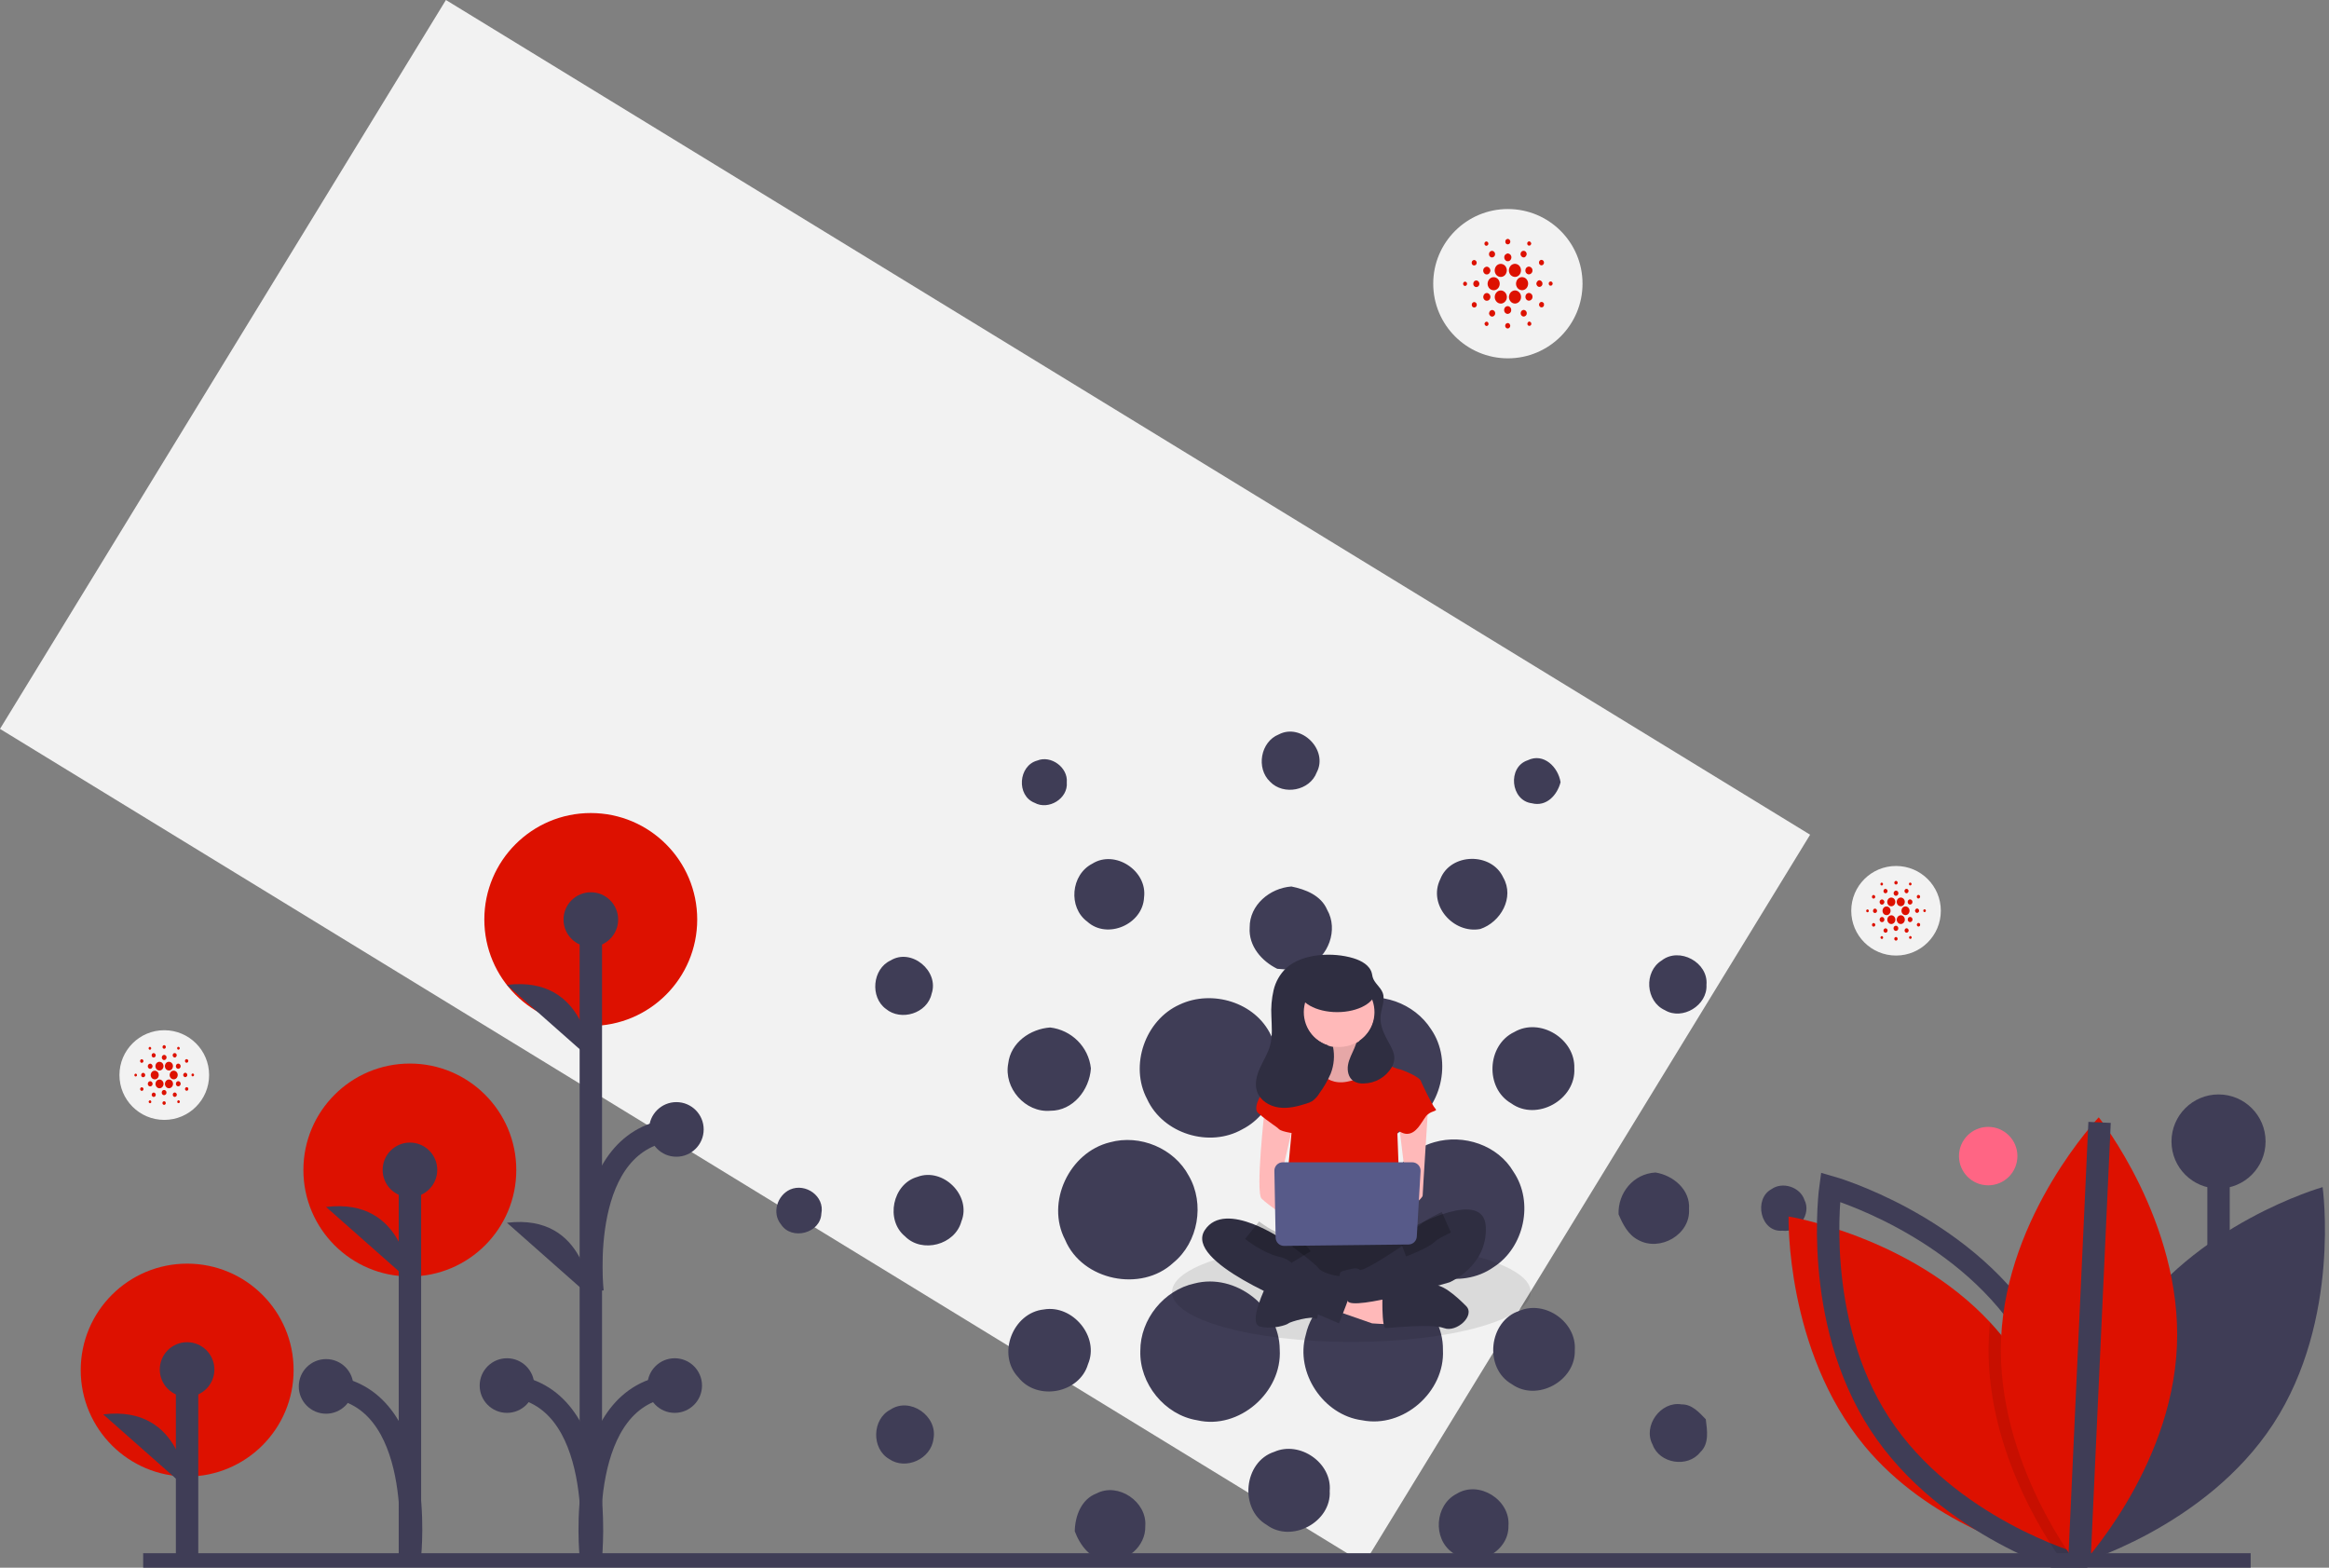 <svg width="208" height="140" viewBox="0 0 208 140" fill="none" xmlns="http://www.w3.org/2000/svg">
<rect x="0" y="0" width="208" height="140" fill="#808080" stroke="none"/>
<g clip-path="url(#clip0)">
<path d="M134.667 32C138.349 32 141.333 29.015 141.333 25.333C141.333 21.651 138.349 18.667 134.667 18.667C130.985 18.667 128 21.651 128 25.333C128 29.015 130.985 32 134.667 32Z" fill="#F2F2F2"/>
<path d="M169.333 85.333C171.542 85.333 173.333 83.543 173.333 81.333C173.333 79.124 171.542 77.333 169.333 77.333C167.124 77.333 165.333 79.124 165.333 81.333C165.333 83.543 167.124 85.333 169.333 85.333Z" fill="#F2F2F2"/>
<path d="M161.659 74.541L39.825 0L-3.23356e-06 65.092L121.834 139.633L161.659 74.541Z" fill="#F2F2F2"/>
<g clip-path="url(#clip1)">
<path d="M114.205 65.586C116.21 64.536 118.657 66.971 117.592 68.982C116.973 70.621 114.627 71.057 113.429 69.808C112.159 68.608 112.573 66.238 114.205 65.586ZM92.638 67.919C93.856 67.416 95.397 68.536 95.273 69.869C95.403 71.316 93.64 72.38 92.399 71.693C90.754 71.053 90.942 68.373 92.638 67.919ZM136.809 71.734C134.906 71.503 134.605 68.498 136.437 67.894C137.859 67.198 139.163 68.503 139.371 69.855C139.073 71.01 138.109 72.067 136.809 71.734ZM97.545 77.134C99.581 75.841 102.487 77.766 102.174 80.141C102.068 82.538 98.896 83.927 97.106 82.306C95.375 81.033 95.638 78.113 97.545 77.134ZM128.632 78.506C129.541 76.155 133.222 76.084 134.256 78.372C135.278 80.153 134.021 82.358 132.2 82.963C129.788 83.415 127.496 80.797 128.632 78.506ZM111.607 82.83C111.588 80.809 113.421 79.304 115.333 79.166C116.602 79.422 117.985 79.964 118.529 81.249C119.543 83.022 118.643 85.463 116.81 86.277C115.972 86.748 114.981 86.571 114.068 86.516C112.673 85.829 111.498 84.48 111.607 82.83ZM79.534 85.773C81.394 84.625 83.904 86.72 83.2 88.749C82.812 90.504 80.462 91.218 79.119 90.097C77.685 89.048 77.912 86.524 79.534 85.773ZM148.407 85.77C149.986 84.54 152.59 85.951 152.402 87.951C152.508 89.775 150.256 91.151 148.689 90.211C146.964 89.433 146.788 86.768 148.407 85.77ZM120.627 89.401C123.232 88.462 126.325 89.586 127.81 91.917C129.768 94.767 128.726 99.106 125.687 100.741C122.538 102.675 117.941 101.036 116.778 97.506C115.458 94.346 117.381 90.392 120.627 89.401ZM105.346 89.712C108.232 88.344 112.117 89.492 113.511 92.456C115.152 95.341 113.883 99.358 110.95 100.848C108.013 102.522 103.869 101.253 102.448 98.156C100.854 95.16 102.269 91.091 105.346 89.712ZM90.045 94.963C90.264 93.096 92.019 91.882 93.789 91.756C95.696 91.987 97.219 93.474 97.427 95.411C97.302 97.329 95.825 99.204 93.8 99.193C91.573 99.385 89.619 97.16 90.045 94.963ZM135.239 92.162C137.526 90.826 140.702 92.771 140.6 95.409C140.757 98.203 137.242 100.172 134.965 98.533C132.599 97.168 132.784 93.324 135.239 92.162ZM99.127 102.011C101.802 101.272 104.861 102.538 106.172 105.006C107.61 107.49 107.022 110.942 104.79 112.764C101.928 115.436 96.648 114.363 95.125 110.716C93.374 107.372 95.501 102.891 99.127 102.011ZM128.111 101.997C130.712 101.251 133.767 102.257 135.164 104.635C137.013 107.355 136.13 111.411 133.379 113.165C130.496 115.2 126.032 114.131 124.446 110.948C122.523 107.655 124.458 103.002 128.111 101.997ZM81.923 105.1C84.233 104.223 86.794 106.783 85.858 109.082C85.287 111.177 82.345 111.951 80.826 110.407C79.048 108.957 79.706 105.729 81.923 105.1ZM144.552 108.437C144.485 106.516 145.886 104.814 147.849 104.707C149.431 104.959 150.97 106.24 150.845 107.97C150.99 110.254 148.248 111.806 146.31 110.733C145.401 110.269 144.935 109.334 144.552 108.437ZM70.562 106.228C71.952 105.619 73.671 106.829 73.354 108.378C73.279 110.133 70.699 110.808 69.751 109.342C68.913 108.323 69.414 106.753 70.562 106.228ZM158.211 106.193C159.19 105.494 160.761 105.997 161.148 107.145C161.806 108.398 160.6 110.116 159.194 109.904C157.221 110.085 156.583 107.066 158.211 106.193ZM106.678 114.616C110.335 113.661 114.268 116.723 114.291 120.504C114.529 124.325 110.657 127.713 106.912 126.83C104.018 126.363 101.747 123.564 101.841 120.628C101.833 117.82 103.944 115.21 106.678 114.616ZM121.164 114.608C124.877 113.567 128.926 116.684 128.867 120.552C129.063 124.302 125.311 127.576 121.645 126.832C118.195 126.384 115.649 122.579 116.613 119.218C117.099 116.979 118.963 115.157 121.164 114.608ZM93.233 116.936C95.802 116.496 98.211 119.373 97.169 121.822C96.409 124.431 92.626 125.139 90.953 123.007C88.992 120.96 90.456 117.218 93.233 116.936ZM135.716 117.051C138.007 116.087 140.819 118.077 140.643 120.573C140.735 123.32 137.263 125.215 135.023 123.611C132.486 122.171 132.948 117.934 135.716 117.051ZM147.591 129.007C146.694 127.328 148.323 125.103 150.18 125.414C151.104 125.398 151.75 126.129 152.342 126.743C152.463 127.737 152.667 128.924 151.845 129.69C150.728 131.109 148.198 130.705 147.591 129.007ZM79.526 125.881C81.261 124.722 83.758 126.451 83.368 128.488C83.16 130.288 80.901 131.318 79.412 130.296C77.814 129.368 77.873 126.727 79.526 125.881ZM113.805 129.651C116.077 128.645 118.971 130.63 118.755 133.142C118.924 135.917 115.344 137.839 113.124 136.172C110.657 134.741 111.068 130.531 113.805 129.651ZM97.928 133.369C99.863 132.347 102.459 134.112 102.283 136.286C102.342 138.071 100.607 139.592 98.853 139.328C97.399 139.296 96.452 137.989 95.986 136.745C96.01 135.39 96.565 133.881 97.928 133.369ZM130.089 133.401C132.078 132.166 134.906 133.939 134.718 136.264C134.769 138.693 131.573 140.249 129.721 138.653C127.927 137.402 128.146 134.395 130.089 133.401ZM135.682 147.28C134.796 145.936 135.838 144.316 137.275 144.01C138.431 144.246 139.653 145.118 139.41 146.463C139.241 148.282 136.59 148.841 135.682 147.28ZM91.286 146.113C91.639 145.047 92.493 143.988 93.742 144.265C95.563 144.395 96.104 147.151 94.51 148C93.076 148.97 91.413 147.641 91.286 146.113ZM112.704 147.335C113.053 145.759 115.085 144.992 116.425 145.829C117.31 146.211 117.569 147.205 117.796 148.05C117.674 148.49 117.566 148.931 117.459 149.371C116.911 150.023 116.206 150.676 115.293 150.652C113.597 150.852 112.067 148.927 112.704 147.335Z" fill="#3F3D56"/>
</g>
<path d="M177.563 105.852C179.005 105.852 180.173 104.683 180.173 103.242C180.173 101.801 179.005 100.633 177.563 100.633C176.122 100.633 174.954 101.801 174.954 103.242C174.954 104.683 176.122 105.852 177.563 105.852Z" fill="#FF6584"/>
<path d="M198.135 131.648V101.936" stroke="#3F3D56" stroke-width="2" stroke-miterlimit="10"/>
<path d="M198.135 106.138C200.455 106.138 202.336 104.257 202.336 101.936C202.336 99.616 200.455 97.735 198.135 97.735C195.814 97.735 193.933 99.616 193.933 101.936C193.933 104.257 195.814 106.138 198.135 106.138Z" fill="#3F3D56"/>
<path d="M189.86 118.572C183.791 127.879 185.454 139.716 185.454 139.716C185.454 139.716 196.956 136.464 203.025 127.157C209.094 117.85 207.431 106.012 207.431 106.012C207.431 106.012 195.929 109.265 189.86 118.572Z" fill="#3F3D56"/>
<path d="M185.421 139.608C185.421 139.608 185.274 139.585 185.002 139.53C184.785 139.486 184.486 139.423 184.122 139.336C180.862 138.568 172.195 135.97 166.529 129.139C159.437 120.585 159.736 108.635 159.736 108.635C159.736 108.635 170.579 110.397 177.725 118.078C178.034 118.409 178.335 118.751 178.628 119.105C184.799 126.547 185.374 136.561 185.42 139.036C185.426 139.407 185.421 139.608 185.421 139.608Z" fill="#DD1100"/>
<path d="M181.048 118.572C187.117 127.879 185.454 139.716 185.454 139.716C185.454 139.716 173.951 136.464 167.882 127.157C161.813 117.85 163.476 106.012 163.476 106.012C163.476 106.012 174.979 109.265 181.048 118.572Z" stroke="#3F3D56" stroke-width="2" stroke-miterlimit="10"/>
<path opacity="0.1" d="M185.42 139.036C185.259 139.23 185.118 139.395 185.002 139.53C184.744 139.824 184.598 139.978 184.598 139.978C184.598 139.978 184.42 139.754 184.121 139.336C182.482 137.051 177.209 128.925 177.616 119.539C177.638 119.047 177.674 118.56 177.725 118.079C178.034 118.409 178.335 118.751 178.628 119.105C184.799 126.547 185.374 136.561 185.42 139.036Z" fill="black"/>
<path d="M194.419 120.218C193.939 131.318 185.699 139.978 185.699 139.978C185.699 139.978 178.236 130.64 178.716 119.539C179.195 108.438 187.436 99.779 187.436 99.779C187.436 99.779 194.898 109.117 194.419 120.218Z" fill="#DD1100"/>
<path d="M185.699 139.663L187.51 100.231" stroke="#3F3D56" stroke-width="2" stroke-miterlimit="10"/>
<path d="M12.786 139.707H201.004" stroke="#3F3D56" stroke-width="2" stroke-miterlimit="10"/>
<path d="M52.761 91.618C58.011 91.618 62.267 87.362 62.267 82.112C62.267 76.862 58.011 72.606 52.761 72.606C47.511 72.606 43.255 76.862 43.255 82.112C43.255 87.362 47.511 91.618 52.761 91.618Z" fill="#DD1100"/>
<path d="M36.603 113.991C41.853 113.991 46.109 109.735 46.109 104.485C46.109 99.234 41.853 94.978 36.603 94.978C31.353 94.978 27.096 99.234 27.096 104.485C27.096 109.735 31.353 113.991 36.603 113.991Z" fill="#DD1100"/>
<path d="M16.716 131.858C21.966 131.858 26.222 127.602 26.222 122.352C26.222 117.102 21.966 112.846 16.716 112.846C11.466 112.846 7.209 117.102 7.209 122.352C7.209 127.602 11.466 131.858 16.716 131.858Z" fill="#DD1100"/>
<path d="M16.707 139.544V122.3" stroke="#3F3D56" stroke-width="2" stroke-miterlimit="10"/>
<path d="M16.707 124.738C18.054 124.738 19.146 123.646 19.146 122.3C19.146 120.953 18.054 119.861 16.707 119.861C15.361 119.861 14.269 120.953 14.269 122.3C14.269 123.646 15.361 124.738 16.707 124.738Z" fill="#3F3D56"/>
<path d="M16.707 132.927C16.707 132.927 16.359 125.435 9.217 126.306L16.707 132.927Z" fill="#3F3D56"/>
<path d="M52.767 139.665V82.147" stroke="#3F3D56" stroke-width="2" stroke-miterlimit="10"/>
<path d="M52.767 84.558C54.114 84.558 55.206 83.466 55.206 82.119C55.206 80.773 54.114 79.681 52.767 79.681C51.42 79.681 50.328 80.773 50.328 82.119C50.328 83.466 51.42 84.558 52.767 84.558Z" fill="#3F3D56"/>
<path d="M45.277 126.172C46.624 126.172 47.716 125.081 47.716 123.734C47.716 122.387 46.624 121.295 45.277 121.295C43.93 121.295 42.839 122.387 42.839 123.734C42.839 125.081 43.93 126.172 45.277 126.172Z" fill="#3F3D56"/>
<path d="M52.767 94.576C52.767 94.576 52.419 87.083 45.277 87.954L52.767 94.576Z" fill="#3F3D56"/>
<path d="M52.767 115.816C52.767 115.816 52.419 108.324 45.277 109.195L52.767 115.816Z" fill="#3F3D56"/>
<path d="M52.767 138.994C52.767 138.994 54.335 124.431 45.277 123.734" stroke="#3F3D56" stroke-width="2" stroke-miterlimit="10"/>
<path d="M60.258 126.172C61.605 126.172 62.696 125.081 62.696 123.734C62.696 122.387 61.605 121.295 60.258 121.295C58.911 121.295 57.819 122.387 57.819 123.734C57.819 125.081 58.911 126.172 60.258 126.172Z" fill="#3F3D56"/>
<path d="M52.768 138.994C52.768 138.994 51.2 124.431 60.258 123.734" stroke="#3F3D56" stroke-width="2" stroke-miterlimit="10"/>
<path d="M60.406 103.298C61.753 103.298 62.845 102.206 62.845 100.859C62.845 99.513 61.753 98.421 60.406 98.421C59.06 98.421 57.968 99.513 57.968 100.859C57.968 102.206 59.06 103.298 60.406 103.298Z" fill="#3F3D56"/>
<path d="M52.916 115.343C52.916 115.343 51.349 101.556 60.406 100.859" stroke="#3F3D56" stroke-width="2" stroke-miterlimit="10"/>
<path d="M36.611 139.584V104.474" stroke="#3F3D56" stroke-width="2" stroke-miterlimit="10"/>
<path d="M36.611 106.912C37.958 106.912 39.05 105.821 39.05 104.474C39.05 103.127 37.958 102.035 36.611 102.035C35.265 102.035 34.173 103.127 34.173 104.474C34.173 105.821 35.265 106.912 36.611 106.912Z" fill="#3F3D56"/>
<path d="M36.611 114.405C36.611 114.405 36.263 106.913 29.122 107.784L36.611 114.405Z" fill="#3F3D56"/>
<path d="M36.611 138.913C36.611 138.913 38.179 124.505 29.122 123.808" stroke="#3F3D56" stroke-width="2" stroke-miterlimit="10"/>
<path d="M29.122 126.247C30.468 126.247 31.56 125.155 31.56 123.808C31.56 122.461 30.468 121.37 29.122 121.37C27.775 121.37 26.683 122.461 26.683 123.808C26.683 125.155 27.775 126.247 29.122 126.247Z" fill="#3F3D56"/>
<path opacity="0.1" d="M128.148 111.45C123.04 113.773 116.461 113.608 116.461 113.608H109.342V112.249C112.243 111.439 116.254 110.939 120.688 110.939C123.184 110.93 125.677 111.101 128.148 111.45Z" fill="black"/>
<path opacity="0.1" d="M136.706 115.388C136.706 117.847 129.534 119.838 120.688 119.838C111.843 119.838 104.67 117.847 104.67 115.388C104.67 114.162 106.454 113.052 109.342 112.249V113.608H116.461C116.461 113.608 123.04 113.773 128.148 111.45C133.236 112.194 136.706 113.677 136.706 115.388Z" fill="black"/>
<path d="M122.734 87.683H115.919V94.511H122.734V87.683Z" fill="#2F2E41"/>
<path d="M118.453 92.512C118.453 92.512 119.017 94.486 118.03 94.627C117.417 94.723 116.837 94.965 116.338 95.332L118.171 97.73H121.556L123.671 95.615C123.671 95.615 120.851 93.499 121.415 92.23C121.979 90.96 118.453 92.512 118.453 92.512Z" fill="#FFB9B9"/>
<path opacity="0.1" d="M118.453 92.512C118.453 92.512 119.017 94.486 118.03 94.627C117.417 94.723 116.837 94.965 116.338 95.332L118.171 97.73H121.556L123.671 95.615C123.671 95.615 120.851 93.499 121.415 92.23C121.979 90.96 118.453 92.512 118.453 92.512Z" fill="black"/>
<path d="M119.299 117.052L122.543 118.18L124.8 118.321L124.659 116.346L120.005 114.97L119.299 117.052Z" fill="#FFB9B9"/>
<path d="M123.46 116.629C123.46 116.629 123.46 118.603 123.742 118.603C124.024 118.603 127.832 118.18 128.96 118.603C130.088 119.026 131.781 117.475 130.935 116.629C130.088 115.782 128.708 114.513 127.847 114.795C126.986 115.077 123.46 115.782 123.46 115.782L123.46 116.629Z" fill="#2F2E41"/>
<path d="M113.094 114.795C113.094 114.795 111.401 118.18 112.53 118.462C113.658 118.744 114.927 118.321 115.068 118.18C115.209 118.039 117.184 117.475 117.466 117.757C117.748 118.039 117.748 116.629 117.748 116.629L113.094 114.795Z" fill="#2F2E41"/>
<path d="M114.504 110.141C114.504 110.141 111.825 113.808 113.799 114.795C115.773 115.782 125.223 115.782 125.928 114.795C126.633 113.808 126.915 110.705 125.928 110.423C124.941 110.141 114.504 110.141 114.504 110.141Z" fill="#2F2E41"/>
<path opacity="0.2" d="M114.504 110.141C114.504 110.141 111.825 113.808 113.799 114.795C115.773 115.782 125.223 115.782 125.928 114.795C126.633 113.808 126.915 110.705 125.928 110.423C124.941 110.141 114.504 110.141 114.504 110.141Z" fill="black"/>
<path d="M119.581 93.499C121.373 93.499 122.825 92.047 122.825 90.255C122.825 88.464 121.373 87.011 119.581 87.011C117.79 87.011 116.338 88.464 116.338 90.255C116.338 92.047 117.79 93.499 119.581 93.499Z" fill="#FFB9B9"/>
<path d="M114.504 95.332L117.325 94.768C117.325 94.768 118.03 97.025 120.287 96.602C122.543 96.179 123.107 94.768 123.107 94.768C123.107 94.768 124.8 95.474 124.941 95.474C125.082 95.474 126.915 96.179 126.915 96.602C126.915 97.025 124.8 101.256 124.8 101.256L125.082 108.872L114.645 108.59L115.35 101.115L114.504 95.332Z" fill="#DD1100"/>
<path d="M112.953 98.999C112.953 98.999 112.107 106.474 112.671 107.038C113.235 107.602 115.491 109.154 115.491 109.154V107.461L114.363 105.346L115.491 100.41L112.953 98.999Z" fill="#FFB9B9"/>
<path d="M127.55 98.788C127.55 98.788 127.056 106.474 127.056 106.756C127.056 107.038 125.787 108.026 125.364 108.026C124.941 108.026 124.659 107.32 124.659 107.32L125.646 106.192L124.941 100.41L127.55 98.788Z" fill="#FFB9B9"/>
<path d="M126.21 109.577C126.21 109.577 132.556 106.051 132.697 109.577C132.839 113.103 129.454 114.513 129.454 114.513C129.454 114.513 120.71 117.135 120.357 116.177C120.005 115.218 119.299 113.667 119.863 113.526C120.428 113.385 121.133 113.103 121.415 113.385C121.697 113.667 125.223 111.269 125.223 111.269L126.21 109.577Z" fill="#2F2E41"/>
<path opacity="0.2" d="M129.172 109.154C129.172 109.154 127.902 109.718 127.479 110.141C127.056 110.564 125.223 111.269 125.223 111.269" stroke="black" stroke-width="2" stroke-miterlimit="10"/>
<path d="M115.35 95.615L114.504 95.332C114.504 95.332 111.402 98.576 112.389 99.422C113.376 100.269 113.94 100.551 114.222 100.833C114.504 101.115 115.915 101.256 115.915 101.256L115.35 95.615Z" fill="#DD1100"/>
<path d="M125.646 96.32L126.915 96.602C126.915 96.602 127.902 98.717 128.184 98.999C128.467 99.281 127.761 99.14 127.338 99.704C126.915 100.269 126.492 101.256 125.646 101.256C124.8 101.256 123.671 99.846 123.671 99.846L125.646 96.32Z" fill="#DD1100"/>
<path d="M114.786 110.846C114.786 110.846 109.427 107.038 107.594 109.859C105.76 112.68 115.491 116.488 116.902 117.052C118.312 117.616 119.581 118.18 119.581 118.18C119.581 118.18 120.851 115.077 120.851 114.513C120.851 113.949 119.864 113.949 119.581 113.949C119.299 113.949 118.03 113.667 117.748 113.244C117.466 112.821 114.786 110.846 114.786 110.846Z" fill="#2F2E41"/>
<path opacity="0.2" d="M111.825 109.859C111.825 109.859 113.235 110.987 114.504 111.269C115.773 111.551 116.197 112.257 116.197 112.257" stroke="black" stroke-width="2" stroke-miterlimit="10"/>
<path d="M113.813 104.556L113.926 110.528C113.93 110.725 114.011 110.913 114.153 111.05C114.294 111.187 114.485 111.263 114.682 111.261L125.794 111.136C125.984 111.134 126.165 111.06 126.302 110.929C126.439 110.799 126.521 110.621 126.532 110.432L126.87 104.585C126.875 104.484 126.86 104.382 126.826 104.286C126.791 104.19 126.737 104.103 126.667 104.029C126.597 103.955 126.513 103.896 126.419 103.856C126.326 103.815 126.225 103.795 126.123 103.795H114.561C114.461 103.795 114.363 103.814 114.271 103.853C114.18 103.891 114.097 103.948 114.027 104.019C113.958 104.089 113.903 104.174 113.866 104.266C113.829 104.358 113.812 104.457 113.813 104.556Z" fill="#575A89"/>
<path d="M112.528 95.368C112.831 94.7 113.237 94.073 113.431 93.366C113.664 92.519 113.573 91.622 113.545 90.743C113.501 89.966 113.568 89.187 113.742 88.429C113.919 87.667 114.317 86.974 114.886 86.437C116.364 85.118 119.069 85.023 120.874 85.572C121.585 85.789 122.343 86.201 122.519 86.924C122.546 87.033 122.558 87.145 122.588 87.254C122.736 87.791 123.286 88.132 123.484 88.653C123.741 89.327 123.345 90.061 123.293 90.78C123.233 91.62 123.646 92.414 124.053 93.152C124.295 93.59 124.547 94.057 124.523 94.557C124.503 94.831 124.42 95.096 124.28 95.332C124.02 95.76 123.657 96.115 123.222 96.364C122.788 96.613 122.298 96.747 121.798 96.755C121.473 96.781 121.147 96.704 120.868 96.535C120.428 96.232 120.299 95.621 120.39 95.094C120.482 94.568 120.75 94.091 120.959 93.599C121.023 93.448 121.081 93.295 121.135 93.14C121.785 92.777 122.285 92.196 122.549 91.5C122.812 90.804 122.821 90.038 122.573 89.336C122.326 88.634 121.839 88.042 121.198 87.664C120.557 87.287 119.803 87.148 119.069 87.272C118.335 87.397 117.669 87.777 117.188 88.344C116.707 88.912 116.443 89.632 116.441 90.376C116.439 91.12 116.7 91.841 117.178 92.411C117.656 92.981 118.32 93.365 119.053 93.493C119.211 94.289 119.139 95.113 118.846 95.87C118.58 96.485 118.245 97.069 117.848 97.61C117.686 97.888 117.47 98.129 117.212 98.322C117.042 98.422 116.86 98.5 116.67 98.553C115.874 98.809 115.035 99.016 114.206 98.9C113.377 98.785 112.556 98.285 112.274 97.497C112.027 96.807 112.225 96.036 112.528 95.368Z" fill="#2F2E41"/>
<path d="M119.424 90.385C121.325 90.385 122.867 89.511 122.867 88.434C122.867 87.356 121.325 86.483 119.424 86.483C117.523 86.483 115.982 87.356 115.982 88.434C115.982 89.511 117.523 90.385 119.424 90.385Z" fill="#2F2E41"/>
<path d="M14.671 100.009C16.883 100.009 18.676 98.216 18.676 96.004C18.676 93.793 16.883 92 14.671 92C12.46 92 10.667 93.793 10.667 96.004C10.667 98.216 12.46 100.009 14.671 100.009Z" fill="#F2F2F2"/>
<g clip-path="url(#clip2)">
<path d="M134.568 21.357C134.743 21.258 134.956 21.487 134.863 21.675C134.809 21.829 134.605 21.87 134.501 21.753C134.391 21.64 134.427 21.418 134.568 21.357ZM132.693 21.576C132.799 21.528 132.933 21.633 132.922 21.758C132.934 21.894 132.78 21.994 132.672 21.929C132.529 21.869 132.546 21.618 132.693 21.576ZM136.534 21.933C136.369 21.912 136.342 21.63 136.502 21.573C136.625 21.508 136.739 21.63 136.757 21.757C136.731 21.865 136.647 21.965 136.534 21.933ZM133.12 22.439C133.297 22.318 133.55 22.499 133.522 22.721C133.513 22.946 133.237 23.076 133.082 22.924C132.931 22.805 132.954 22.531 133.12 22.439ZM135.823 22.568C135.902 22.348 136.222 22.341 136.312 22.555C136.401 22.723 136.292 22.929 136.133 22.986C135.924 23.028 135.724 22.783 135.823 22.568ZM134.343 22.973C134.341 22.784 134.5 22.643 134.667 22.63C134.777 22.654 134.897 22.705 134.945 22.825C135.033 22.991 134.954 23.22 134.795 23.297C134.722 23.341 134.636 23.324 134.557 23.319C134.435 23.255 134.333 23.128 134.343 22.973ZM131.554 23.249C131.715 23.142 131.934 23.338 131.872 23.528C131.839 23.693 131.634 23.76 131.518 23.655C131.393 23.556 131.413 23.32 131.554 23.249ZM137.543 23.249C137.68 23.134 137.906 23.266 137.89 23.454C137.899 23.625 137.703 23.753 137.567 23.666C137.417 23.593 137.402 23.343 137.543 23.249ZM135.127 23.59C135.353 23.502 135.622 23.607 135.752 23.825C135.922 24.093 135.831 24.499 135.567 24.653C135.293 24.834 134.893 24.68 134.792 24.349C134.677 24.053 134.845 23.682 135.127 23.59ZM133.798 23.619C134.049 23.49 134.387 23.598 134.508 23.876C134.651 24.146 134.541 24.523 134.285 24.663C134.03 24.82 133.67 24.701 133.546 24.41C133.408 24.129 133.531 23.748 133.798 23.619ZM132.468 24.111C132.487 23.936 132.639 23.822 132.793 23.81C132.959 23.832 133.092 23.971 133.11 24.153C133.099 24.333 132.97 24.509 132.794 24.508C132.6 24.526 132.431 24.317 132.468 24.111ZM136.398 23.848C136.596 23.723 136.873 23.905 136.864 24.153C136.877 24.415 136.572 24.599 136.374 24.446C136.168 24.318 136.184 23.957 136.398 23.848ZM133.257 24.772C133.49 24.702 133.756 24.821 133.87 25.052C133.995 25.285 133.944 25.609 133.75 25.78C133.501 26.03 133.042 25.93 132.909 25.588C132.757 25.274 132.942 24.854 133.257 24.772ZM135.778 24.77C136.004 24.7 136.27 24.795 136.391 25.018C136.552 25.273 136.475 25.653 136.236 25.817C135.985 26.008 135.597 25.908 135.459 25.61C135.292 25.301 135.46 24.865 135.778 24.77ZM131.761 25.061C131.962 24.979 132.185 25.219 132.104 25.435C132.054 25.631 131.798 25.704 131.666 25.559C131.511 25.423 131.569 25.12 131.761 25.061ZM137.207 25.374C137.202 25.194 137.323 25.034 137.494 25.024C137.632 25.048 137.765 25.168 137.755 25.33C137.767 25.544 137.529 25.69 137.36 25.589C137.281 25.546 137.241 25.458 137.207 25.374ZM130.773 25.167C130.894 25.11 131.044 25.223 131.016 25.369C131.01 25.533 130.785 25.596 130.703 25.459C130.63 25.363 130.674 25.216 130.773 25.167ZM138.395 25.164C138.48 25.098 138.617 25.145 138.651 25.253C138.708 25.37 138.603 25.532 138.481 25.512C138.309 25.529 138.254 25.245 138.395 25.164ZM133.914 25.953C134.232 25.864 134.574 26.151 134.576 26.505C134.597 26.864 134.26 27.181 133.934 27.099C133.683 27.055 133.485 26.792 133.493 26.517C133.493 26.254 133.676 26.009 133.914 25.953ZM135.174 25.953C135.496 25.855 135.849 26.147 135.843 26.51C135.861 26.861 135.534 27.168 135.215 27.099C134.915 27.057 134.694 26.7 134.778 26.385C134.82 26.175 134.982 26.004 135.174 25.953ZM132.745 26.171C132.968 26.13 133.178 26.399 133.087 26.629C133.021 26.874 132.692 26.94 132.547 26.74C132.376 26.548 132.503 26.197 132.745 26.171ZM136.439 26.182C136.638 26.091 136.883 26.278 136.867 26.512C136.875 26.769 136.574 26.947 136.379 26.797C136.158 26.662 136.198 26.265 136.439 26.182ZM137.472 27.302C137.394 27.145 137.535 26.937 137.697 26.966C137.777 26.964 137.833 27.033 137.885 27.09C137.895 27.183 137.913 27.295 137.842 27.367C137.744 27.5 137.524 27.462 137.472 27.302ZM131.553 27.009C131.704 26.901 131.921 27.063 131.887 27.254C131.869 27.423 131.672 27.519 131.543 27.423C131.404 27.336 131.409 27.089 131.553 27.009ZM134.534 27.363C134.731 27.269 134.983 27.455 134.964 27.69C134.979 27.95 134.668 28.131 134.474 27.974C134.26 27.84 134.296 27.445 134.534 27.363ZM133.153 27.712C133.321 27.616 133.547 27.781 133.532 27.985C133.537 28.152 133.386 28.295 133.234 28.27C133.107 28.267 133.025 28.145 132.984 28.028C132.986 27.901 133.035 27.759 133.153 27.712ZM135.95 27.715C136.123 27.599 136.369 27.765 136.352 27.983C136.357 28.211 136.079 28.357 135.918 28.207C135.762 28.09 135.781 27.808 135.95 27.715ZM136.436 29.016C136.359 28.89 136.45 28.738 136.575 28.709C136.675 28.731 136.781 28.813 136.76 28.939C136.746 29.11 136.515 29.162 136.436 29.016ZM132.576 28.906C132.606 28.806 132.68 28.707 132.789 28.733C132.947 28.745 132.994 29.003 132.856 29.083C132.731 29.174 132.587 29.049 132.576 28.906ZM134.438 29.021C134.468 28.873 134.645 28.801 134.762 28.88C134.839 28.915 134.861 29.009 134.881 29.088C134.87 29.129 134.861 29.17 134.851 29.212C134.804 29.273 134.743 29.334 134.663 29.332C134.516 29.351 134.383 29.17 134.438 29.021Z" fill="#DD1100"/>
</g>
<g clip-path="url(#clip3)">
<path d="M169.268 78.682C169.384 78.617 169.526 78.769 169.464 78.895C169.428 78.997 169.292 79.024 169.223 78.946C169.149 78.871 169.173 78.723 169.268 78.682ZM168.018 78.828C168.088 78.797 168.178 78.867 168.17 78.95C168.178 79.04 168.076 79.107 168.004 79.064C167.908 79.024 167.919 78.856 168.018 78.828ZM170.578 79.067C170.468 79.052 170.45 78.864 170.557 78.826C170.639 78.783 170.715 78.865 170.727 78.949C170.71 79.021 170.654 79.087 170.578 79.067ZM168.302 79.404C168.42 79.323 168.589 79.444 168.57 79.592C168.564 79.742 168.38 79.829 168.277 79.727C168.176 79.648 168.192 79.465 168.302 79.404ZM170.104 79.49C170.157 79.343 170.37 79.338 170.43 79.481C170.49 79.593 170.417 79.731 170.311 79.768C170.171 79.797 170.038 79.633 170.104 79.49ZM169.117 79.76C169.116 79.634 169.222 79.54 169.333 79.531C169.407 79.547 169.487 79.581 169.519 79.661C169.577 79.772 169.525 79.925 169.419 79.975C169.37 80.005 169.313 79.994 169.26 79.99C169.179 79.948 169.111 79.863 169.117 79.76ZM167.258 79.944C167.366 79.872 167.511 80.003 167.47 80.13C167.448 80.24 167.312 80.284 167.234 80.214C167.151 80.149 167.164 79.991 167.258 79.944ZM171.251 79.944C171.342 79.867 171.493 79.955 171.482 80.08C171.488 80.194 171.358 80.28 171.267 80.221C171.167 80.173 171.157 80.006 171.251 79.944ZM169.64 80.171C169.791 80.112 169.971 80.182 170.057 80.328C170.17 80.506 170.11 80.777 169.934 80.879C169.751 81 169.484 80.898 169.417 80.677C169.341 80.48 169.452 80.233 169.64 80.171ZM168.754 80.19C168.922 80.105 169.147 80.176 169.228 80.362C169.323 80.542 169.249 80.793 169.079 80.886C168.909 80.991 168.669 80.912 168.586 80.718C168.494 80.531 168.576 80.276 168.754 80.19ZM167.867 80.518C167.88 80.402 167.982 80.326 168.084 80.318C168.195 80.332 168.283 80.425 168.295 80.546C168.288 80.666 168.202 80.783 168.085 80.783C167.956 80.795 167.843 80.656 167.867 80.518ZM170.487 80.343C170.62 80.26 170.804 80.381 170.798 80.546C170.807 80.721 170.603 80.844 170.471 80.742C170.334 80.656 170.345 80.416 170.487 80.343ZM168.394 80.959C168.549 80.913 168.726 80.992 168.802 81.146C168.886 81.301 168.851 81.517 168.722 81.631C168.556 81.798 168.25 81.731 168.162 81.503C168.06 81.294 168.184 81.014 168.394 80.959ZM170.074 80.958C170.225 80.911 170.402 80.974 170.483 81.123C170.59 81.293 170.539 81.546 170.379 81.656C170.212 81.783 169.953 81.716 169.862 81.517C169.75 81.312 169.862 81.021 170.074 80.958ZM167.396 81.152C167.53 81.097 167.679 81.257 167.625 81.401C167.591 81.532 167.421 81.58 167.333 81.484C167.23 81.393 167.268 81.191 167.396 81.152ZM171.027 81.361C171.023 81.24 171.104 81.134 171.218 81.127C171.31 81.143 171.399 81.223 171.392 81.331C171.4 81.474 171.241 81.571 171.129 81.504C171.076 81.475 171.049 81.416 171.027 81.361ZM166.738 81.222C166.818 81.184 166.918 81.26 166.9 81.357C166.895 81.466 166.746 81.509 166.691 81.417C166.642 81.353 166.671 81.255 166.738 81.222ZM171.819 81.22C171.876 81.177 171.967 81.208 171.989 81.28C172.027 81.358 171.957 81.465 171.876 81.452C171.762 81.463 171.725 81.275 171.819 81.22ZM168.832 81.747C169.044 81.687 169.272 81.878 169.273 82.115C169.287 82.353 169.062 82.565 168.845 82.51C168.677 82.481 168.546 82.306 168.551 82.122C168.551 81.947 168.673 81.784 168.832 81.747ZM169.671 81.746C169.887 81.681 170.121 81.876 170.118 82.118C170.129 82.352 169.912 82.557 169.699 82.51C169.499 82.482 169.352 82.244 169.407 82.034C169.436 81.894 169.544 81.781 169.671 81.746ZM168.052 81.892C168.201 81.864 168.341 82.044 168.28 82.197C168.236 82.36 168.017 82.404 167.92 82.271C167.806 82.143 167.891 81.909 168.052 81.892ZM170.515 81.899C170.648 81.839 170.811 81.963 170.801 82.119C170.806 82.291 170.605 82.409 170.475 82.309C170.328 82.219 170.354 81.954 170.515 81.899ZM171.203 82.646C171.151 82.541 171.246 82.402 171.353 82.422C171.407 82.421 171.444 82.466 171.479 82.505C171.486 82.567 171.498 82.641 171.45 82.689C171.385 82.778 171.238 82.752 171.203 82.646ZM167.258 82.451C167.358 82.378 167.503 82.486 167.48 82.614C167.468 82.726 167.337 82.79 167.251 82.727C167.158 82.669 167.162 82.504 167.258 82.451ZM169.245 82.686C169.376 82.624 169.544 82.748 169.532 82.904C169.541 83.078 169.334 83.198 169.205 83.094C169.062 83.004 169.086 82.741 169.245 82.686ZM168.324 82.919C168.436 82.855 168.587 82.965 168.577 83.101C168.58 83.213 168.48 83.308 168.378 83.291C168.294 83.289 168.239 83.207 168.212 83.13C168.213 83.045 168.245 82.951 168.324 82.919ZM170.189 82.921C170.304 82.844 170.468 82.954 170.457 83.1C170.46 83.251 170.275 83.349 170.167 83.249C170.063 83.171 170.076 82.983 170.189 82.921ZM170.513 83.788C170.462 83.704 170.522 83.603 170.605 83.584C170.672 83.599 170.743 83.653 170.729 83.737C170.719 83.851 170.566 83.886 170.513 83.788ZM167.939 83.715C167.96 83.649 168.009 83.582 168.082 83.6C168.187 83.608 168.219 83.78 168.126 83.833C168.043 83.894 167.947 83.811 167.939 83.715ZM169.181 83.792C169.201 83.693 169.319 83.645 169.397 83.698C169.448 83.721 169.463 83.784 169.476 83.836C169.469 83.864 169.463 83.891 169.457 83.919C169.425 83.96 169.384 84 169.331 83.999C169.233 84.011 169.144 83.891 169.181 83.792Z" fill="#DD1100"/>
</g>
<g clip-path="url(#clip4)">
<path d="M14.601 93.349C14.717 93.283 14.859 93.436 14.798 93.561C14.762 93.664 14.626 93.691 14.556 93.613C14.483 93.538 14.507 93.39 14.601 93.349ZM13.351 93.495C13.421 93.463 13.511 93.533 13.504 93.617C13.511 93.707 13.409 93.774 13.337 93.731C13.242 93.691 13.253 93.523 13.351 93.495ZM15.912 93.733C15.801 93.719 15.784 93.531 15.89 93.493C15.973 93.45 16.048 93.531 16.06 93.616C16.043 93.688 15.987 93.754 15.912 93.733ZM13.635 94.071C13.754 93.99 13.922 94.11 13.904 94.259C13.898 94.409 13.714 94.495 13.61 94.394C13.51 94.314 13.525 94.132 13.635 94.071ZM15.438 94.156C15.49 94.01 15.704 94.005 15.764 94.148C15.823 94.259 15.75 94.397 15.644 94.435C15.505 94.463 15.372 94.3 15.438 94.156ZM14.451 94.427C14.45 94.3 14.556 94.206 14.667 94.198C14.74 94.214 14.82 94.248 14.852 94.328C14.911 94.439 14.858 94.591 14.752 94.642C14.704 94.672 14.646 94.66 14.593 94.657C14.512 94.614 14.444 94.53 14.451 94.427ZM12.591 94.611C12.699 94.539 12.845 94.67 12.804 94.797C12.781 94.906 12.645 94.951 12.567 94.881C12.484 94.815 12.497 94.658 12.591 94.611ZM16.584 94.61C16.675 94.534 16.826 94.622 16.816 94.747C16.822 94.861 16.691 94.947 16.6 94.888C16.5 94.839 16.49 94.673 16.584 94.61ZM14.973 94.837C15.124 94.779 15.304 94.849 15.39 94.995C15.503 95.173 15.443 95.444 15.267 95.546C15.084 95.667 14.818 95.565 14.75 95.344C14.674 95.147 14.785 94.899 14.973 94.837ZM14.088 94.857C14.255 94.771 14.48 94.843 14.561 95.028C14.656 95.209 14.583 95.46 14.412 95.553C14.242 95.657 14.002 95.578 13.92 95.385C13.827 95.197 13.909 94.943 14.088 94.857ZM13.201 95.185C13.213 95.068 13.315 94.992 13.418 94.985C13.528 94.999 13.617 95.092 13.629 95.213C13.621 95.333 13.536 95.45 13.418 95.449C13.289 95.461 13.176 95.322 13.201 95.185ZM15.821 95.01C15.953 94.926 16.137 95.048 16.131 95.213C16.14 95.388 15.937 95.511 15.805 95.408C15.668 95.323 15.678 95.083 15.821 95.01ZM13.727 95.626C13.882 95.579 14.059 95.658 14.136 95.813C14.219 95.968 14.185 96.184 14.055 96.297C13.889 96.465 13.583 96.397 13.495 96.169C13.394 95.961 13.517 95.68 13.727 95.626ZM15.407 95.625C15.558 95.578 15.735 95.641 15.816 95.79C15.923 95.96 15.872 96.213 15.713 96.323C15.546 96.45 15.287 96.383 15.195 96.184C15.083 95.978 15.196 95.687 15.407 95.625ZM12.73 95.819C12.864 95.764 13.012 95.924 12.958 96.067C12.925 96.198 12.754 96.247 12.666 96.15C12.563 96.06 12.601 95.858 12.73 95.819ZM16.36 96.027C16.357 95.907 16.438 95.801 16.552 95.794C16.643 95.81 16.733 95.89 16.725 95.998C16.734 96.141 16.575 96.238 16.462 96.171C16.41 96.142 16.383 96.083 16.36 96.027ZM12.071 95.889C12.152 95.851 12.251 95.927 12.233 96.023C12.229 96.133 12.079 96.175 12.024 96.084C11.976 96.02 12.005 95.922 12.071 95.889ZM17.152 95.887C17.209 95.843 17.3 95.875 17.323 95.946C17.361 96.025 17.291 96.132 17.209 96.119C17.095 96.13 17.058 95.941 17.152 95.887ZM14.165 96.413C14.377 96.354 14.605 96.545 14.606 96.781C14.62 97.02 14.396 97.232 14.178 97.177C14.011 97.147 13.879 96.973 13.884 96.789C13.884 96.614 14.006 96.45 14.165 96.413ZM15.005 96.413C15.22 96.348 15.455 96.543 15.451 96.784C15.463 97.019 15.245 97.223 15.033 97.177C14.832 97.149 14.685 96.911 14.741 96.701C14.769 96.561 14.877 96.447 15.005 96.413ZM13.386 96.558C13.534 96.531 13.674 96.711 13.614 96.864C13.57 97.027 13.35 97.071 13.253 96.938C13.14 96.81 13.225 96.576 13.386 96.558ZM15.848 96.566C15.981 96.505 16.144 96.63 16.134 96.786C16.139 96.957 15.938 97.076 15.808 96.975C15.661 96.885 15.688 96.621 15.848 96.566ZM16.537 97.313C16.485 97.208 16.579 97.069 16.687 97.088C16.74 97.087 16.778 97.133 16.812 97.171C16.819 97.233 16.831 97.308 16.783 97.356C16.718 97.444 16.572 97.419 16.537 97.313ZM12.591 97.117C12.691 97.045 12.836 97.153 12.814 97.28C12.802 97.393 12.671 97.457 12.584 97.393C12.492 97.335 12.495 97.17 12.591 97.117ZM14.578 97.353C14.71 97.29 14.877 97.414 14.865 97.571C14.875 97.745 14.667 97.865 14.539 97.761C14.396 97.671 14.419 97.408 14.578 97.353ZM13.658 97.585C13.77 97.522 13.92 97.632 13.91 97.768C13.914 97.879 13.813 97.974 13.711 97.958C13.627 97.956 13.572 97.874 13.545 97.796C13.546 97.712 13.579 97.617 13.658 97.585ZM15.522 97.587C15.637 97.51 15.801 97.621 15.79 97.766C15.793 97.918 15.608 98.015 15.501 97.916C15.397 97.838 15.409 97.65 15.522 97.587ZM15.846 98.455C15.795 98.371 15.855 98.27 15.939 98.25C16.006 98.265 16.076 98.32 16.062 98.404C16.053 98.517 15.899 98.552 15.846 98.455ZM13.273 98.382C13.293 98.315 13.342 98.249 13.415 98.266C13.521 98.275 13.552 98.447 13.46 98.5C13.376 98.56 13.28 98.477 13.273 98.382ZM14.514 98.458C14.534 98.36 14.652 98.312 14.73 98.364C14.781 98.388 14.796 98.45 14.809 98.503C14.802 98.53 14.796 98.558 14.79 98.585C14.758 98.626 14.717 98.667 14.664 98.666C14.566 98.678 14.477 98.558 14.514 98.458Z" fill="#DD1100"/>
</g>
</g>
<defs>
<clipPath id="clip0">
<rect width="207.64" height="140" fill="white"/>
</clipPath>
<clipPath id="clip1">
<rect width="92" height="85.333" fill="white" transform="translate(69.333 65.333)"/>
</clipPath>
<clipPath id="clip2">
<rect width="8" height="8" fill="white" transform="translate(130.667 21.333)"/>
</clipPath>
<clipPath id="clip3">
<rect width="5.333" height="5.333" fill="white" transform="translate(166.667 78.667)"/>
</clipPath>
<clipPath id="clip4">
<rect width="5.333" height="5.333" fill="white" transform="translate(12 93.333)"/>
</clipPath>
</defs>
</svg>

